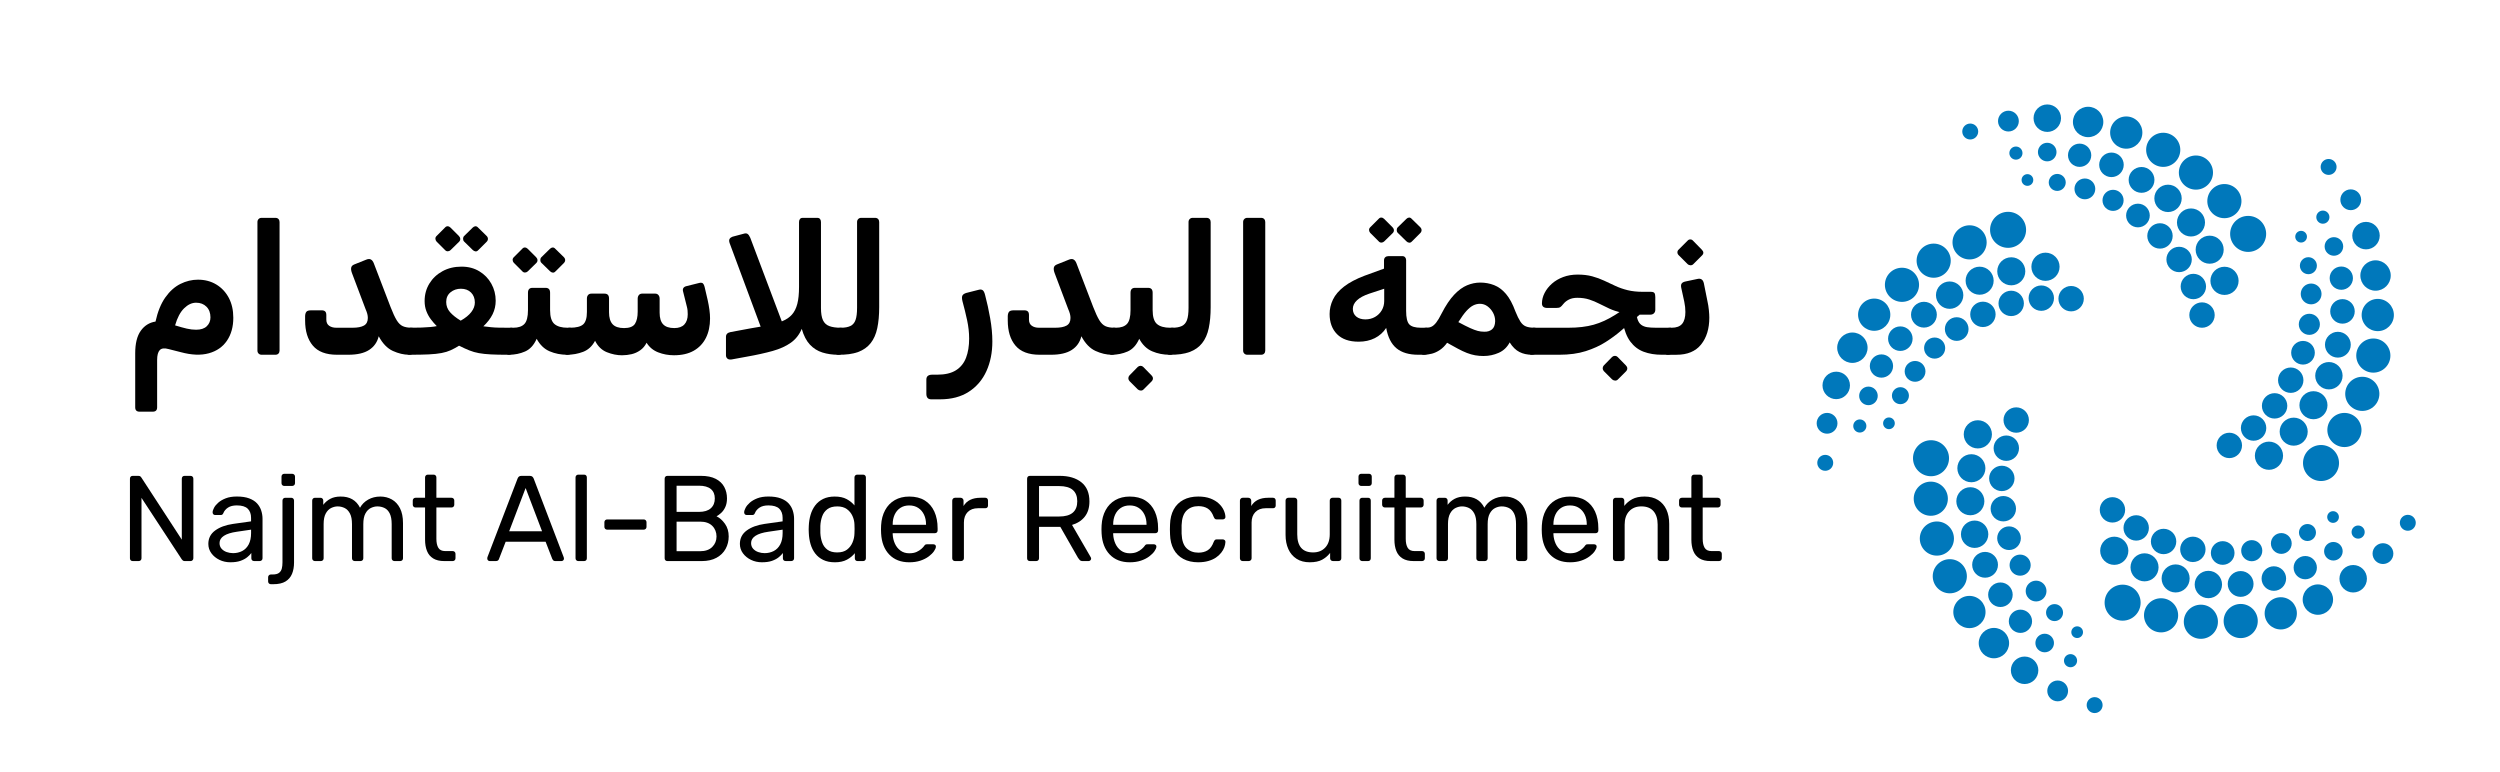 <?xml version="1.0" encoding="UTF-8"?><svg id="Layer_1" xmlns="http://www.w3.org/2000/svg" viewBox="0 0 2405.36 742.91"><defs><style>.cls-1{fill:#0078bb;}</style></defs><circle class="cls-1" cx="2118.65" cy="303.13" r="12.22"/><circle class="cls-1" cx="2140.29" cy="270.21" r="13.57"/><circle class="cls-1" cx="2163.04" cy="225.05" r="17.33"/><circle class="cls-1" cx="2110.32" cy="275.66" r="12.22"/><circle class="cls-1" cx="2096.61" cy="249.65" r="12.22"/><circle class="cls-1" cx="2078.21" cy="227" r="12.22"/><circle class="cls-1" cx="2057.01" cy="207.35" r="11.39"/><circle class="cls-1" cx="2033.06" cy="192.77" r="10.16"/><circle class="cls-1" cx="2005.95" cy="181.74" r="10.01"/><circle class="cls-1" cx="2000.9" cy="149.38" r="11.2"/><circle class="cls-1" cx="1969.79" cy="113.71" r="13.22"/><circle class="cls-1" cx="2126.02" cy="240.24" r="13.5"/><circle class="cls-1" cx="2108.05" cy="214.05" r="13.5"/><circle class="cls-1" cx="2085.95" cy="190.86" r="13.17"/><circle class="cls-1" cx="2060.47" cy="173.09" r="12.42"/><circle class="cls-1" cx="2031.53" cy="158.59" r="11.81"/><circle class="cls-1" cx="1979.36" cy="175.52" r="8.18"/><circle class="cls-1" cx="1950.68" cy="173.18" r="5.63"/><circle class="cls-1" cx="1969.72" cy="146.31" r="8.94"/><circle class="cls-1" cx="1939.61" cy="147.3" r="6.32"/><circle class="cls-1" cx="2009.08" cy="117.35" r="14.62"/><circle class="cls-1" cx="2045.76" cy="127.56" r="15.51"/><circle class="cls-1" cx="2081.33" cy="144.15" r="16.43"/><circle class="cls-1" cx="2112.8" cy="166.04" r="16.43"/><circle class="cls-1" cx="2140.18" cy="193.5" r="16.43"/><circle class="cls-1" cx="1932.39" cy="116.52" r="10.01"/><circle class="cls-1" cx="1895.65" cy="126.54" r="7.67"/><circle class="cls-1" cx="1992.72" cy="287.37" r="12.22"/><circle class="cls-1" cx="1968.05" cy="256.66" r="13.57"/><circle class="cls-1" cx="1932.06" cy="221.13" r="17.33"/><circle class="cls-1" cx="1964.02" cy="286.86" r="12.22"/><circle class="cls-1" cx="1935.06" cy="291.91" r="12.22"/><circle class="cls-1" cx="1907.85" cy="302.46" r="12.22"/><circle class="cls-1" cx="1882.63" cy="316.6" r="11.39"/><circle class="cls-1" cx="1861.4" cy="334.9" r="10.16"/><circle class="cls-1" cx="1842.57" cy="357.31" r="10.01"/><circle class="cls-1" cx="1810.23" cy="352.17" r="11.2"/><circle class="cls-1" cx="1766.72" cy="370.82" r="13.22"/><circle class="cls-1" cx="1935.14" cy="261.03" r="13.5"/><circle class="cls-1" cx="1904.69" cy="270.08" r="13.5"/><circle class="cls-1" cx="1875.84" cy="283.98" r="13.17"/><circle class="cls-1" cx="1851.1" cy="302.78" r="12.42"/><circle class="cls-1" cx="1828.4" cy="325.85" r="11.81"/><circle class="cls-1" cx="1828.48" cy="380.7" r="8.18"/><circle class="cls-1" cx="1817.44" cy="407.28" r="5.63"/><circle class="cls-1" cx="1797.72" cy="380.9" r="8.94"/><circle class="cls-1" cx="1789.41" cy="409.86" r="6.32"/><circle class="cls-1" cx="1782.26" cy="334.55" r="14.62"/><circle class="cls-1" cx="1803.25" cy="302.78" r="15.51"/><circle class="cls-1" cx="1829.97" cy="274.03" r="16.43"/><circle class="cls-1" cx="1860.47" cy="250.81" r="16.43"/><circle class="cls-1" cx="1895.02" cy="233.19" r="16.43"/><circle class="cls-1" cx="1757.9" cy="407.27" r="10.01"/><circle class="cls-1" cx="1756.14" cy="445.31" r="7.67"/><circle class="cls-1" cx="1939.88" cy="404.14" r="12.22"/><circle class="cls-1" cx="1902.96" cy="417.9" r="13.57"/><circle class="cls-1" cx="1857.91" cy="440.88" r="17.33"/><circle class="cls-1" cx="1930.36" cy="431.22" r="12.22"/><circle class="cls-1" cx="1926.04" cy="460.31" r="12.22"/><circle class="cls-1" cx="1927.48" cy="489.45" r="12.22"/><circle class="cls-1" cx="1932.97" cy="517.83" r="11.39"/><circle class="cls-1" cx="1943.66" cy="543.75" r="10.16"/><circle class="cls-1" cx="1959.01" cy="568.68" r="10.01"/><circle class="cls-1" cx="1943.95" cy="597.76" r="11.2"/><circle class="cls-1" cx="1947.96" cy="644.92" r="13.22"/><circle class="cls-1" cx="1896.75" cy="450.51" r="13.5"/><circle class="cls-1" cx="1895.76" cy="482.26" r="13.5"/><circle class="cls-1" cx="1899.88" cy="514.02" r="13.17"/><circle class="cls-1" cx="1909.93" cy="543.42" r="12.42"/><circle class="cls-1" cx="1924.69" cy="572.22" r="11.81"/><circle class="cls-1" cx="1976.77" cy="589.41" r="8.18"/><circle class="cls-1" cx="1998.53" cy="608.25" r="5.63"/><circle class="cls-1" cx="1967.28" cy="618.67" r="8.94"/><circle class="cls-1" cx="1992.16" cy="635.67" r="6.32"/><circle class="cls-1" cx="1918.43" cy="618.76" r="14.62"/><circle class="cls-1" cx="1894.87" cy="588.84" r="15.51"/><circle class="cls-1" cx="1875.99" cy="554.43" r="16.43"/><circle class="cls-1" cx="1863.55" cy="518.17" r="16.43"/><circle class="cls-1" cx="1857.7" cy="479.83" r="16.43"/><circle class="cls-1" cx="1979.78" cy="664.76" r="10.01"/><circle class="cls-1" cx="2015.34" cy="678.41" r="7.67"/><circle class="cls-1" cx="2032.48" cy="490.56" r="12.22"/><circle class="cls-1" cx="2034.23" cy="529.92" r="13.57"/><circle class="cls-1" cx="2042.26" cy="579.85" r="17.33"/><circle class="cls-1" cx="2055.33" cy="507.94" r="12.22"/><circle class="cls-1" cx="2081.68" cy="520.98" r="12.22"/><circle class="cls-1" cx="2109.85" cy="528.56" r="12.22"/><circle class="cls-1" cx="2138.55" cy="532.06" r="11.39"/><circle class="cls-1" cx="2166.5" cy="529.84" r="10.16"/><circle class="cls-1" cx="2194.94" cy="522.9" r="10.01"/><circle class="cls-1" cx="2217.99" cy="546.16" r="11.2"/><circle class="cls-1" cx="2264.1" cy="556.84" r="13.22"/><circle class="cls-1" cx="2063.35" cy="545.85" r="13.5"/><circle class="cls-1" cx="2093.27" cy="556.54" r="13.5"/><circle class="cls-1" cx="2124.76" cy="562.38" r="13.17"/><circle class="cls-1" cx="2155.82" cy="561.85" r="12.42"/><circle class="cls-1" cx="2187.77" cy="556.65" r="11.81"/><circle class="cls-1" cx="2220.12" cy="512.36" r="8.18"/><circle class="cls-1" cx="2244.74" cy="497.45" r="5.63"/><circle class="cls-1" cx="2245.05" cy="530.38" r="8.94"/><circle class="cls-1" cx="2268.87" cy="511.93" r="6.32"/><circle class="cls-1" cx="2230.13" cy="576.9" r="14.62"/><circle class="cls-1" cx="2194.42" cy="590.12" r="15.51"/><circle class="cls-1" cx="2155.88" cy="597.52" r="16.43"/><circle class="cls-1" cx="2117.55" cy="598.22" r="16.43"/><circle class="cls-1" cx="2079.26" cy="592.02" r="16.43"/><circle class="cls-1" cx="2292.75" cy="532.65" r="10.01"/><circle class="cls-1" cx="2316.66" cy="503" r="7.67"/><circle class="cls-1" cx="2144.94" cy="428.56" r="12.22"/><circle class="cls-1" cx="2183.07" cy="438.47" r="13.57"/><circle class="cls-1" cx="2233.15" cy="445.49" r="17.33"/><circle class="cls-1" cx="2168.27" cy="411.84" r="12.22"/><circle class="cls-1" cx="2188.49" cy="390.5" r="12.22"/><circle class="cls-1" cx="2204.02" cy="365.8" r="12.22"/><circle class="cls-1" cx="2215.82" cy="339.4" r="11.39"/><circle class="cls-1" cx="2221.92" cy="312.04" r="10.16"/><circle class="cls-1" cx="2223.65" cy="282.81" r="10.01"/><circle class="cls-1" cx="2252.67" cy="267.63" r="11.2"/><circle class="cls-1" cx="2276.44" cy="226.7" r="13.22"/><circle class="cls-1" cx="2206.86" cy="415.32" r="13.5"/><circle class="cls-1" cx="2225.88" cy="389.88" r="13.5"/><circle class="cls-1" cx="2240.74" cy="361.5" r="13.17"/><circle class="cls-1" cx="2249.37" cy="331.66" r="12.42"/><circle class="cls-1" cx="2253.8" cy="299.6" r="11.81"/><circle class="cls-1" cx="2221" cy="255.64" r="8.18"/><circle class="cls-1" cx="2213.99" cy="227.73" r="5.63"/><circle class="cls-1" cx="2245.56" cy="237.12" r="8.94"/><circle class="cls-1" cx="2234.93" cy="208.93" r="6.32"/><circle class="cls-1" cx="2285.62" cy="265.08" r="14.62"/><circle class="cls-1" cx="2287.75" cy="303.09" r="15.51"/><circle class="cls-1" cx="2283.48" cy="342.11" r="16.43"/><circle class="cls-1" cx="2272.87" cy="378.94" r="16.43"/><circle class="cls-1" cx="2255.67" cy="413.71" r="16.43"/><circle class="cls-1" cx="2261.76" cy="192.2" r="10.01"/><circle class="cls-1" cx="2240.46" cy="160.62" r="7.67"/><path d="m134.28,396.1c-2.79,0-4.19-1.4-4.19-4.19v-51.99c0-9.42,1.77-16.63,5.32-21.63,3.55-5,8.29-7.97,14.22-8.9,2.09-9.54,5.23-17.27,9.42-23.2,4.19-5.93,9.01-10.26,14.48-13,5.47-2.73,11.11-4.1,16.92-4.1,6.63,0,12.5,1.54,17.62,4.62,5.12,3.08,9.13,7.36,12.04,12.82,2.91,5.47,4.36,11.86,4.36,19.19,0,8.72-2.04,16.08-6.11,22.07-4.07,5.99-9.89,10.03-17.45,12.12-7.56,2.09-16.52,1.75-26.87-1.05l-11.69-2.97c-4.07-1.16-6.95-.84-8.64.96-1.69,1.8-2.53,4.97-2.53,9.51v45.54c0,2.79-1.4,4.19-4.19,4.19h-12.74Zm54.43-78.86c4.54,0,7.97-1.13,10.29-3.4,2.33-2.27,3.49-5.09,3.49-8.46,0-4.3-1.28-7.73-3.84-10.29-2.56-2.56-5.88-3.84-9.95-3.84s-7.94,1.8-11.6,5.41c-3.66,3.61-6.54,9.07-8.64,16.4,4.54,1.4,8.31,2.44,11.34,3.14,3.02.7,5.99,1.05,8.9,1.05Z"/><path d="m251.7,341.32c-1.16,0-2.12-.38-2.88-1.13-.76-.75-1.13-1.71-1.13-2.88v-123.7c0-1.16.38-2.12,1.13-2.88s1.71-1.13,2.88-1.13h13.26c1.28,0,2.27.38,2.97,1.13.7.76,1.05,1.72,1.05,2.88v123.7c0,1.16-.35,2.12-1.05,2.88-.7.75-1.69,1.13-2.97,1.13h-13.26Z"/><path d="m324.27,341.32c-10.58,0-18.35-2.94-23.29-8.81-4.95-5.87-7.42-13.93-7.42-24.16v-4.36c.11-1.86.55-3.23,1.31-4.1.75-.87,2.24-1.31,4.45-1.31h10.29c1.4,0,2.47.35,3.23,1.05.75.7,1.13,1.86,1.13,3.49v4.36c0,2.68.9,4.65,2.7,5.93,1.8,1.28,4.1,1.92,6.89,1.92h15.7c4.77,0,8.4-.7,10.9-2.09,2.5-1.4,3.75-3.84,3.75-7.33,0-1.28-.17-2.59-.52-3.92-.35-1.34-.93-2.94-1.74-4.8l-12.91-34.2c-.81-2.09-1.11-3.87-.87-5.32.23-1.45,1.22-2.53,2.97-3.23l11.34-4.54c1.86-.81,3.4-.9,4.62-.26,1.22.64,2.18,1.89,2.88,3.75l16.05,41.87c2.21,5.7,4.19,9.97,5.93,12.82,1.74,2.85,3.72,4.77,5.93,5.76,2.21.99,5.06,1.48,8.55,1.48,1.74,0,2.62.87,2.62,2.62v18.14c0,3.49-1.74,5.23-5.23,5.23-5,0-10.18-1.22-15.53-3.66-5.35-2.44-9.89-7.15-13.61-14.13-1.4,5.7-4.48,10.09-9.25,13.17-4.77,3.08-11.4,4.62-19.89,4.62h-10.99Z"/><path d="m394.06,341.32c-2.09,0-3.14-1.05-3.14-3.14v-18.84c0-1.28.41-2.27,1.22-2.97.81-.7,1.86-1.05,3.14-1.05,3.72,0,7.18-.06,10.38-.17,3.2-.11,6.05-.29,8.55-.52,2.5-.23,4.51-.52,6.02-.87-1.98-1.98-3.87-4.16-5.67-6.54-1.8-2.38-3.26-5.03-4.36-7.94-1.11-2.91-1.66-6.11-1.66-9.6,0-6.28,1.54-11.92,4.62-16.92,3.08-5,7.3-8.96,12.65-11.86,5.35-2.91,11.4-4.36,18.14-4.36s12.24,1.48,17.18,4.45c4.94,2.97,8.81,6.95,11.6,11.95,2.79,5,4.19,10.47,4.19,16.4,0,4.65-.99,8.98-2.97,13-1.98,4.01-4.95,7.88-8.9,11.6,2.79.35,5.26.64,7.41.87,2.15.23,4.71.38,7.68.44,2.97.06,6.95.09,11.95.09.81,0,1.51.26,2.09.78.58.52.87,1.25.87,2.18v17.1c0,3.96-2.09,5.93-6.28,5.93-6.63,0-12.16-.12-16.57-.35-4.42-.23-8.23-.64-11.43-1.22-3.2-.58-6.25-1.45-9.16-2.62-2.91-1.16-6.22-2.67-9.94-4.54-2.79,1.74-5.47,3.2-8.03,4.36-2.56,1.16-5.5,2.07-8.81,2.7-3.32.64-7.42,1.07-12.3,1.31-4.89.23-11.05.35-18.49.35Zm39.43-100.67c-.7.7-1.57,1.08-2.62,1.13-1.05.06-1.98-.38-2.79-1.31l-8.03-8.03c-.7-.81-1.08-1.71-1.13-2.7-.06-.99.32-1.89,1.13-2.7l8.03-8.03c.81-.93,1.71-1.37,2.7-1.31.99.06,1.89.5,2.7,1.31l8.03,8.03c.81.82,1.25,1.75,1.31,2.79.06,1.05-.32,1.98-1.13,2.79l-8.2,8.03Zm9.77,67.87c4.54-2.56,7.94-5.32,10.21-8.29,2.27-2.97,3.4-6.02,3.4-9.16,0-3.95-1.22-7.15-3.66-9.6s-5.7-3.66-9.77-3.66c-3.84,0-7.15,1.13-9.94,3.4-2.79,2.27-4.19,5.38-4.19,9.33,0,3.72,1.22,6.98,3.66,9.77,2.44,2.79,5.87,5.53,10.29,8.2Zm16.92-67.87c-.81.93-1.72,1.34-2.7,1.22-.99-.12-1.89-.58-2.7-1.4l-8.2-8.03c-.7-.7-1.05-1.6-1.05-2.7s.35-2.01,1.05-2.7l8.2-8.03c.81-.81,1.68-1.25,2.62-1.31.93-.06,1.8.38,2.62,1.31l8.2,8.03c.81.82,1.22,1.75,1.22,2.79s-.41,1.98-1.22,2.79l-8.03,8.03Z"/><path d="m489.84,341.32c-1.75,0-2.62-.87-2.62-2.62v-18.14c0-3.49,1.74-5.23,5.23-5.23h1.4c4.88,0,8.46-1.22,10.73-3.66,2.27-2.44,3.4-6.86,3.4-13.26v-16.75c0-3.14,1.45-4.71,4.36-4.71h12.56c2.91,0,4.36,1.57,4.36,4.71v16.75c0,6.52,1.4,10.96,4.19,13.35,2.79,2.39,7.04,3.58,12.74,3.58h2.09c1.74,0,2.62.87,2.62,2.62v18.14c0,3.49-1.75,5.23-5.23,5.23-6.05,0-11.66-1.1-16.84-3.32-5.18-2.21-9.33-6.22-12.47-12.04-2.68,6.05-6.4,10.12-11.17,12.21-4.77,2.09-9.89,3.14-15.35,3.14Zm17.97-80.25c-.7.7-1.57,1.08-2.62,1.13-1.05.06-1.98-.38-2.79-1.31l-8.03-8.02c-.7-.81-1.08-1.71-1.13-2.71-.06-.99.32-1.89,1.13-2.7l8.03-8.03c.81-.93,1.71-1.37,2.7-1.31.99.06,1.89.5,2.7,1.31l8.03,8.03c.81.82,1.25,1.75,1.31,2.79.06,1.05-.32,1.98-1.13,2.79l-8.2,8.03Zm26.69,0c-.81.93-1.72,1.34-2.7,1.22-.99-.12-1.89-.58-2.7-1.4l-8.2-8.02c-.7-.7-1.05-1.6-1.05-2.71s.35-2.01,1.05-2.7l8.2-8.03c.81-.81,1.68-1.25,2.62-1.31.93-.06,1.8.38,2.62,1.31l8.2,8.03c.81.82,1.22,1.75,1.22,2.79s-.41,1.98-1.22,2.79l-8.03,8.03Z"/><path d="m598.71,341.84c-5,0-9.94-.99-14.83-2.97-4.88-1.98-8.67-5.64-11.34-10.99-2.79,5.23-6.63,8.78-11.51,10.64-4.88,1.86-10,2.79-15.35,2.79-1.75,0-2.62-.87-2.62-2.62v-18.14c0-3.49,1.74-5.23,5.23-5.23,6.16,0,10.44-1.07,12.82-3.23,2.38-2.15,3.58-6.13,3.58-11.95v-12.91c0-1.4.38-2.53,1.13-3.4.75-.87,1.83-1.31,3.23-1.31h12.56c2.91,0,4.36,1.57,4.36,4.71v13.26c0,5.12,1.13,8.93,3.4,11.43,2.27,2.5,5.96,3.75,11.08,3.75s8.72-1.37,10.47-4.1c1.75-2.73,2.62-6.66,2.62-11.78v-12.39c0-1.4.38-2.56,1.13-3.49.75-.93,1.83-1.4,3.23-1.4h12.39c1.4,0,2.47.47,3.23,1.4.76.93,1.13,2.09,1.13,3.49v13.43c0,5.12,1.13,8.87,3.4,11.25,2.27,2.39,5.84,3.58,10.73,3.58,4.3,0,7.53-1.16,9.68-3.49,2.15-2.33,3.23-5.58,3.23-9.77,0-1.28-.06-2.53-.17-3.75-.12-1.22-.35-2.47-.7-3.75l-3.49-13.96c-.47-1.51-.44-2.73.09-3.66.52-.93,1.48-1.57,2.88-1.92l12.56-3.14c1.63-.35,2.79-.17,3.49.52.7.7,1.22,1.8,1.57,3.31l2.97,12.74c.7,3.14,1.25,6.22,1.66,9.25.41,3.03.61,5.82.61,8.37,0,7.21-1.34,13.46-4.01,18.75-2.68,5.29-6.57,9.39-11.69,12.3-5.12,2.91-11.46,4.36-19.02,4.36-5.35,0-10.41-.93-15.18-2.79-4.77-1.86-8.49-4.94-11.17-9.25-1.51,3.03-3.55,5.44-6.11,7.24-2.56,1.8-5.32,3.05-8.29,3.75-2.97.7-5.96,1.05-8.98,1.05Z"/><path d="m703.73,345.85c-1.75.23-3.05-.06-3.93-.87-.87-.81-1.31-1.86-1.31-3.14v-17.79c0-2.44,1.45-3.95,4.36-4.54l19.71-3.66c6.51-1.05,12.3-2.09,17.36-3.14s9.42-2.33,13.08-3.84c3.66-1.51,6.66-3.58,8.98-6.19,2.33-2.62,4.04-6.05,5.15-10.29,1.1-4.24,1.66-9.68,1.66-16.31v-62.46c0-1.16.29-2.12.87-2.88.58-.75,1.45-1.13,2.62-1.13h14.13c1.16,0,2.03.38,2.62,1.13.58.76.87,1.72.87,2.88v82.7c0,5.12.64,9.04,1.92,11.78,1.28,2.73,3.34,4.62,6.19,5.67,2.85,1.05,6.54,1.57,11.08,1.57,1.74,0,2.62.87,2.62,2.62v18.14c0,3.49-1.75,5.23-5.23,5.23-5.47,0-10.53-.73-15.18-2.18-4.65-1.45-8.67-3.98-12.04-7.59-3.37-3.6-5.99-8.66-7.85-15.18-2.33,5.58-5.82,10.03-10.47,13.35-4.65,3.32-10.5,5.96-17.53,7.94-7.04,1.98-15.5,3.84-25.38,5.58l-14.31,2.62Zm32.28-20.41l-34.02-91.59c-.58-1.75-.58-3.08,0-4.01.58-.93,1.51-1.63,2.79-2.09l10.47-2.79c1.74-.58,3.08-.55,4.01.09.93.64,1.8,1.89,2.62,3.75l34.2,90.72-20.06,5.93Z"/><path d="m806.49,341.32c-1.75,0-2.62-.87-2.62-2.62v-18.14c0-3.49,1.74-5.23,5.23-5.23,3.72,0,6.74-.55,9.07-1.66,2.33-1.1,3.98-3.02,4.97-5.76.99-2.73,1.48-6.66,1.48-11.78v-82.52c0-1.16.38-2.12,1.13-2.88s1.71-1.13,2.88-1.13h13.26c1.28,0,2.27.38,2.97,1.13.7.76,1.05,1.72,1.05,2.88v82c0,7.56-.61,14.25-1.83,20.06-1.22,5.82-3.34,10.64-6.37,14.48-3.03,3.84-7.07,6.69-12.12,8.55-5.06,1.86-11.43,2.73-19.1,2.62Z"/><path d="m896.17,384.23c-1.75,0-2.99-.47-3.75-1.4-.75-.93-1.13-2.21-1.13-3.84v-13.78c0-1.63.5-2.82,1.48-3.58.99-.76,2.36-1.13,4.1-1.13h4.88c7.56,0,13.58-1.43,18.06-4.27,4.48-2.85,7.7-6.86,9.68-12.04,1.98-5.17,2.97-11.31,2.97-18.41,0-5.7-.64-11.54-1.92-17.53-1.28-5.99-2.79-12.18-4.54-18.58-.58-2.44-.58-4.21,0-5.32.58-1.1,1.86-1.95,3.84-2.53l11.69-2.97c1.63-.46,2.94-.35,3.93.35.99.7,1.77,2.27,2.36,4.71,1.86,6.98,3.49,14.42,4.88,22.33,1.4,7.91,2.09,15.35,2.09,22.33,0,10.58-1.89,20.06-5.67,28.44-3.78,8.37-9.42,15-16.92,19.89s-16.78,7.33-27.83,7.33h-8.2Z"/><path d="m1000.32,341.32c-10.58,0-18.35-2.94-23.29-8.81-4.95-5.87-7.42-13.93-7.42-24.16v-4.36c.11-1.86.55-3.23,1.31-4.1.75-.87,2.24-1.31,4.45-1.31h10.29c1.4,0,2.47.35,3.23,1.05.75.7,1.13,1.86,1.13,3.49v4.36c0,2.68.9,4.65,2.7,5.93,1.8,1.28,4.1,1.92,6.89,1.92h15.7c4.77,0,8.4-.7,10.9-2.09,2.5-1.4,3.75-3.84,3.75-7.33,0-1.28-.17-2.59-.52-3.92-.35-1.34-.93-2.94-1.74-4.8l-12.91-34.2c-.81-2.09-1.11-3.87-.87-5.32.23-1.45,1.22-2.53,2.97-3.23l11.34-4.54c1.86-.81,3.4-.9,4.62-.26,1.22.64,2.18,1.89,2.88,3.75l16.05,41.87c2.21,5.7,4.19,9.97,5.93,12.82,1.74,2.85,3.72,4.77,5.93,5.76,2.21.99,5.06,1.48,8.55,1.48,1.74,0,2.62.87,2.62,2.62v18.14c0,3.49-1.74,5.23-5.23,5.23-5,0-10.18-1.22-15.53-3.66-5.35-2.44-9.89-7.15-13.61-14.13-1.4,5.7-4.48,10.09-9.25,13.17-4.77,3.08-11.4,4.62-19.89,4.62h-10.99Z"/><path d="m1069.58,341.32c-1.75,0-2.62-.87-2.62-2.62v-18.14c0-3.49,1.74-5.23,5.23-5.23h1.4c4.88,0,8.46-1.22,10.73-3.66,2.27-2.44,3.4-6.86,3.4-13.26v-16.75c0-3.14,1.45-4.71,4.36-4.71h12.56c2.91,0,4.36,1.57,4.36,4.71v16.75c0,6.52,1.4,10.96,4.19,13.35,2.79,2.39,7.04,3.58,12.74,3.58h2.09c1.74,0,2.62.87,2.62,2.62v18.14c0,3.49-1.75,5.23-5.23,5.23-6.05,0-11.66-1.1-16.84-3.32-5.18-2.21-9.33-6.22-12.47-12.04-2.68,6.05-6.4,10.12-11.17,12.21-4.77,2.09-9.89,3.14-15.35,3.14Zm30.53,33.5c-.7.7-1.57,1.02-2.62.96-1.05-.06-1.98-.44-2.79-1.13l-8.02-8.03c-.7-.82-1.05-1.72-1.05-2.7s.35-1.89,1.05-2.7l8.02-8.2c.81-.7,1.71-1.05,2.71-1.05s1.83.35,2.53,1.05l8.03,8.2c.81.81,1.25,1.71,1.31,2.7.06.99-.32,1.95-1.13,2.88l-8.03,8.03Z"/><path d="m1125.41,341.32c-1.75,0-2.62-.87-2.62-2.62v-18.14c0-3.49,1.74-5.23,5.23-5.23,3.72,0,6.74-.55,9.07-1.66,2.33-1.1,3.98-3.02,4.97-5.76.99-2.73,1.48-6.66,1.48-11.78v-82.52c0-1.16.38-2.12,1.13-2.88s1.71-1.13,2.88-1.13h13.26c1.28,0,2.27.38,2.97,1.13.7.76,1.05,1.72,1.05,2.88v82c0,7.56-.61,14.25-1.83,20.06-1.22,5.82-3.34,10.64-6.37,14.48-3.03,3.84-7.07,6.69-12.12,8.55-5.06,1.86-11.43,2.73-19.1,2.62Z"/><path d="m1200.08,341.32c-1.16,0-2.12-.38-2.88-1.13-.76-.75-1.13-1.71-1.13-2.88v-123.7c0-1.16.38-2.12,1.13-2.88s1.71-1.13,2.88-1.13h13.26c1.28,0,2.27.38,2.97,1.13.7.76,1.05,1.72,1.05,2.88v123.7c0,1.16-.35,2.12-1.05,2.88-.7.75-1.69,1.13-2.97,1.13h-13.26Z"/><path d="m1364.6,341.32c-8.96,0-15.94-2.06-20.94-6.19-5-4.13-8.32-10.67-9.95-19.63-2.79,4.3-6.46,7.59-10.99,9.86-4.54,2.27-9.71,3.4-15.53,3.4-9.07,0-15.99-2.41-20.76-7.24-4.77-4.83-7.15-11.31-7.15-19.45,0-4.77,1.07-9.39,3.23-13.87,2.15-4.48,5.7-8.64,10.64-12.47,4.94-3.84,11.54-7.33,19.8-10.47l18.67-6.8v-7.85c0-1.4.41-2.44,1.22-3.14.81-.7,1.86-1.05,3.14-1.05h13.26c1.16,0,2.06.38,2.7,1.13.64.76.96,1.66.96,2.7v48.85c0,6.51,1.02,10.85,3.05,13,2.03,2.15,5.79,3.23,11.25,3.23h5.41c.7,0,1.28.29,1.74.87.46.58.7,1.22.7,1.92v18.49c0,3.14-1.69,4.71-5.06,4.71h-5.41Zm-50.94-34.02c3.49,0,6.6-.79,9.33-2.36,2.73-1.57,4.89-3.69,6.46-6.37,1.57-2.67,2.36-5.64,2.36-8.9v-11.86l-14.31,4.71c-5.23,1.75-9.19,3.87-11.86,6.37-2.68,2.5-4.01,5.26-4.01,8.29s1.1,5.61,3.31,7.41c2.21,1.8,5.12,2.71,8.72,2.71Zm18.14-75.02c-.7.7-1.57,1.08-2.62,1.13-1.05.06-1.98-.38-2.79-1.31l-8.03-8.03c-.7-.81-1.08-1.71-1.13-2.7-.06-.99.32-1.89,1.13-2.7l8.03-8.03c.81-.93,1.71-1.37,2.7-1.31.99.06,1.89.5,2.7,1.31l8.03,8.03c.81.82,1.25,1.74,1.31,2.79.06,1.05-.32,1.98-1.13,2.79l-8.2,8.03Zm26.69,0c-.82.93-1.72,1.34-2.7,1.22-.99-.11-1.89-.58-2.7-1.4l-8.2-8.03c-.7-.7-1.05-1.6-1.05-2.7s.35-2.01,1.05-2.7l8.2-8.03c.81-.81,1.68-1.25,2.62-1.31.93-.06,1.8.38,2.62,1.31l8.2,8.03c.81.82,1.22,1.74,1.22,2.79s-.41,1.98-1.22,2.79l-8.03,8.03Z"/><path d="m1427.58,342.54c-2.91,0-5.67-.23-8.29-.7-2.62-.47-5.26-1.22-7.94-2.27-2.68-1.05-5.53-2.38-8.55-4.01-3.03-1.63-6.52-3.55-10.47-5.76-2.09,2.91-4.39,5.21-6.89,6.89-2.5,1.69-5.06,2.88-7.68,3.58-2.62.7-5.26,1.05-7.94,1.05-1.75,0-2.62-.87-2.62-2.62v-18.14c0-3.49,1.74-5.23,5.23-5.23,1.86,0,3.52-.35,4.97-1.05,1.45-.7,2.94-2.01,4.45-3.93,1.51-1.92,3.25-4.86,5.23-8.81,3.95-7.68,7.97-13.67,12.04-17.97,4.07-4.3,8.2-7.33,12.39-9.07,4.19-1.74,8.43-2.62,12.74-2.62,4.65,0,9.07.82,13.26,2.44,4.19,1.63,8,4.45,11.43,8.46,3.43,4.01,6.48,9.68,9.16,17.01,1.63,4.07,3.2,7.27,4.71,9.59,1.51,2.33,3.31,3.9,5.41,4.71,2.09.82,4.77,1.22,8.03,1.22,1.74,0,2.62.87,2.62,2.62v18.14c0,3.49-1.75,5.23-5.23,5.23-4.3,0-8.2-.87-11.69-2.62-3.49-1.75-6.63-4.83-9.42-9.25-2.44,4.65-5.96,8-10.55,10.03-4.6,2.03-9.39,3.05-14.39,3.05Zm.52-23.38c2.91.12,5.35-.61,7.33-2.18,1.98-1.57,3.02-4.21,3.14-7.94,0-2.91-.67-5.61-2.01-8.11-1.34-2.5-3.11-4.56-5.32-6.19-2.21-1.63-4.65-2.44-7.33-2.44-2.21,0-4.36.52-6.46,1.57-2.09,1.05-4.27,2.82-6.54,5.32-2.27,2.5-4.86,6.08-7.76,10.73,4.77,2.56,8.58,4.48,11.43,5.76,2.85,1.28,5.26,2.18,7.24,2.7,1.98.52,4.07.79,6.28.79Z"/><path d="m1473.64,341.32c-1.75,0-2.62-.87-2.62-2.62v-18.14c0-3.49,1.74-5.23,5.23-5.23h32.8c9.3,0,17.39-.96,24.25-2.88,6.86-1.92,13.78-5.09,20.76-9.51l16.75-10.82,10.82,7.15-22.51,19.37c-4.07,3.49-8.84,6.98-14.31,10.47s-11.84,6.4-19.1,8.72c-7.27,2.33-15.79,3.49-25.56,3.49h-26.52Zm103.11-38.56l-1.05-.35c-6.05,0-11.25-.52-15.62-1.57-4.36-1.05-8.26-2.36-11.69-3.93-3.43-1.57-6.66-3.14-9.68-4.71-3.03-1.57-6.22-2.91-9.6-4.01-3.38-1.1-7.21-1.66-11.51-1.66-3.14,0-5.82.55-8.03,1.66-2.21,1.11-4.01,2.53-5.41,4.27-1.16,1.51-2.15,2.53-2.97,3.05-.81.52-2.15.79-4.01.79h-8.38c-3.49,0-5.23-1.45-5.23-4.36,0-3.37.84-6.72,2.53-10.03,1.69-3.31,4.04-6.31,7.07-8.99,3.02-2.67,6.63-4.8,10.82-6.37,4.19-1.57,8.84-2.36,13.96-2.36s9.88.55,13.96,1.66c4.07,1.11,7.91,2.5,11.52,4.19,3.6,1.69,7.21,3.37,10.82,5.06,3.6,1.69,7.53,3.05,11.78,4.1s9.16,1.57,14.74,1.57h7.5c1.86,0,3.05.41,3.58,1.22.52.82.79,2.09.79,3.84v12.21c0,1.4-.44,2.53-1.31,3.4-.87.87-2.07,1.31-3.58,1.31h-10.99Zm-20.24,62.46c-.7.7-1.57,1.02-2.62.96-1.05-.06-1.98-.44-2.79-1.13l-8.03-8.03c-.7-.82-1.05-1.72-1.05-2.7s.35-1.89,1.05-2.7l8.03-8.2c.81-.7,1.71-1.05,2.71-1.05s1.83.35,2.53,1.05l8.03,8.2c.81.81,1.25,1.71,1.31,2.7.06.99-.32,1.95-1.13,2.88l-8.03,8.02Zm42.39-23.9c-6.51,0-12.33-.96-17.45-2.88-5.12-1.92-9.39-5.17-12.82-9.77-3.43-4.59-5.9-10.96-7.41-19.1l13.08-12.39c0,4.19.41,7.5,1.22,9.94.81,2.44,2.01,4.25,3.58,5.41,1.57,1.16,3.49,1.92,5.76,2.27,2.27.35,4.91.52,7.94.52h14.13c.81,0,1.45.29,1.92.87.46.58.7,1.28.7,2.09v18.32c0,1.63-.47,2.82-1.39,3.58-.93.75-2.21,1.13-3.84,1.13h-5.41Z"/><path d="m1604.49,341.32c-.93,0-1.63-.29-2.09-.87-.46-.58-.7-1.28-.7-2.09v-18.67c0-1.63.46-2.76,1.39-3.4.93-.64,2.21-.96,3.84-.96h1.39c4.65,0,8.03-1.25,10.12-3.75,2.09-2.5,3.14-6.31,3.14-11.43,0-1.63-.09-3.23-.26-4.8s-.44-3.23-.79-4.97l-2.97-13.61c-.35-1.86-.17-3.23.52-4.1.7-.87,1.86-1.48,3.49-1.83l11.51-2.44c3.37-.81,5.47.58,6.28,4.19l3.49,17.45c.58,2.56,1.02,5.29,1.31,8.2.29,2.91.44,5.35.44,7.33,0,10.7-2.65,19.34-7.94,25.91-5.29,6.57-13.17,9.86-23.64,9.86h-8.55Zm24.6-87.06c-.7.7-1.6,1.02-2.71.96-1.11-.06-2.01-.44-2.7-1.13l-8.55-8.55c-.82-.81-1.22-1.74-1.22-2.79s.4-1.92,1.22-2.62l8.55-8.55c.7-.81,1.57-1.22,2.62-1.22s1.92.41,2.62,1.22l8.37,8.55c1.98,1.98,2.09,3.84.35,5.58l-8.55,8.55Z"/><path d="m127.71,539.83c-.86,0-1.52-.25-1.99-.76-.47-.51-.7-1.15-.7-1.93v-76.49c0-.86.23-1.54.7-2.05.47-.51,1.13-.76,1.99-.76h5.39c.94,0,1.64.22,2.11.64.47.43.74.76.82,1l38.89,59.74v-58.57c0-.86.23-1.54.7-2.05.47-.51,1.13-.76,1.99-.76h5.62c.86,0,1.54.25,2.05.76.51.51.76,1.19.76,2.05v76.38c0,.78-.25,1.45-.76,1.99-.51.55-1.15.82-1.93.82h-5.62c-.86,0-1.5-.23-1.93-.7-.43-.47-.72-.78-.88-.94l-38.77-59.16v58.1c0,.78-.25,1.43-.76,1.93-.51.51-1.19.76-2.05.76h-5.62Z"/><path d="m221.77,541c-3.91,0-7.46-.78-10.66-2.34-3.2-1.56-5.78-3.67-7.73-6.33-1.95-2.65-2.93-5.66-2.93-9.02,0-5.39,2.19-9.68,6.56-12.89,4.37-3.2,10.07-5.31,17.1-6.33l17.45-2.46v-3.4c0-3.75-1.07-6.68-3.22-8.79-2.15-2.11-5.64-3.16-10.48-3.16-3.51,0-6.35.7-8.49,2.11-2.15,1.41-3.65,3.2-4.51,5.39-.47,1.17-1.29,1.76-2.46,1.76h-5.27c-.86,0-1.5-.25-1.93-.76-.43-.51-.64-1.11-.64-1.82,0-1.17.45-2.62,1.35-4.33.9-1.72,2.28-3.4,4.16-5.04,1.87-1.64,4.28-3.03,7.2-4.16,2.93-1.13,6.5-1.7,10.72-1.7,4.69,0,8.63.61,11.83,1.82,3.2,1.21,5.72,2.83,7.56,4.86,1.83,2.03,3.16,4.33,3.98,6.91s1.23,5.19,1.23,7.85v37.95c0,.78-.25,1.43-.76,1.93s-1.15.76-1.93.76h-5.39c-.86,0-1.52-.25-1.99-.76-.47-.51-.7-1.15-.7-1.93v-5.04c-1.02,1.41-2.38,2.79-4.1,4.16-1.72,1.37-3.87,2.5-6.44,3.4s-5.74,1.35-9.49,1.35Zm2.46-8.79c3.2,0,6.13-.68,8.79-2.05,2.65-1.37,4.74-3.49,6.27-6.38,1.52-2.89,2.28-6.52,2.28-10.89v-3.28l-13.59,1.99c-5.55.78-9.72,2.09-12.53,3.92-2.81,1.84-4.22,4.16-4.22,6.97,0,2.19.64,4,1.93,5.45,1.29,1.45,2.93,2.52,4.92,3.22,1.99.7,4.04,1.05,6.15,1.05Z"/><path d="m260.66,562.09c-.78,0-1.42-.25-1.93-.76-.51-.51-.76-1.15-.76-1.93v-3.98c0-.78.25-1.43.76-1.93s1.15-.76,1.93-.76h1.64c2.81,0,4.88-.53,6.21-1.58,1.33-1.05,2.21-2.44,2.64-4.16.43-1.72.64-3.67.64-5.86v-59.51c0-.78.25-1.42.76-1.93s1.15-.76,1.93-.76h5.74c.78,0,1.42.25,1.93.76.51.51.76,1.15.76,1.93v59.62c0,4.14-.64,7.77-1.93,10.89-1.29,3.12-3.38,5.56-6.27,7.32-2.89,1.76-6.83,2.64-11.83,2.64h-2.23Zm12.88-94.53c-.78,0-1.43-.25-1.93-.76-.51-.51-.76-1.15-.76-1.93v-6.33c0-.78.25-1.42.76-1.93.51-.51,1.15-.76,1.93-.76h7.5c.78,0,1.44.25,1.99.76.55.51.82,1.15.82,1.93v6.33c0,.78-.27,1.43-.82,1.93-.55.51-1.21.76-1.99.76h-7.5Z"/><path d="m303.06,539.83c-.78,0-1.43-.25-1.93-.76-.51-.51-.76-1.15-.76-1.93v-55.52c0-.78.25-1.42.76-1.93s1.15-.76,1.93-.76h5.27c.78,0,1.42.25,1.93.76.51.51.76,1.15.76,1.93v4.1c1.8-2.42,4.06-4.35,6.79-5.8,2.73-1.44,6.01-2.17,9.84-2.17,8.82-.08,15.07,3.51,18.74,10.78,1.8-3.28,4.41-5.9,7.85-7.85,3.44-1.95,7.34-2.93,11.71-2.93,4.06,0,7.75.94,11.07,2.81,3.32,1.87,5.93,4.71,7.85,8.49,1.91,3.79,2.87,8.53,2.87,14.23v33.85c0,.78-.25,1.43-.76,1.93-.51.51-1.15.76-1.93.76h-5.51c-.78,0-1.43-.25-1.93-.76-.51-.51-.76-1.15-.76-1.93v-32.8c0-4.37-.63-7.81-1.88-10.31-1.25-2.5-2.93-4.26-5.04-5.27-2.11-1.01-4.41-1.52-6.91-1.52-2.03,0-4.1.51-6.21,1.52-2.11,1.02-3.85,2.77-5.21,5.27-1.37,2.5-2.05,5.94-2.05,10.31v32.8c0,.78-.25,1.43-.76,1.93s-1.15.76-1.93.76h-5.51c-.78,0-1.43-.25-1.93-.76-.51-.51-.76-1.15-.76-1.93v-32.8c0-4.37-.66-7.81-1.99-10.31-1.33-2.5-3.04-4.26-5.15-5.27-2.11-1.01-4.33-1.52-6.68-1.52-2.03,0-4.1.51-6.21,1.52-2.11,1.02-3.85,2.77-5.21,5.27-1.37,2.5-2.05,5.9-2.05,10.19v32.92c0,.78-.25,1.43-.76,1.93s-1.15.76-1.93.76h-5.62Z"/><path d="m427.47,539.83c-4.38,0-7.93-.84-10.66-2.52-2.73-1.68-4.73-4.06-5.97-7.15-1.25-3.08-1.87-6.74-1.87-10.95v-30.93h-9.14c-.78,0-1.43-.25-1.93-.76-.51-.51-.76-1.15-.76-1.93v-3.98c0-.78.25-1.42.76-1.93s1.15-.76,1.93-.76h9.14v-19.56c0-.78.25-1.42.76-1.93s1.15-.76,1.93-.76h5.51c.78,0,1.42.25,1.93.76.51.51.76,1.15.76,1.93v19.56h14.53c.78,0,1.42.25,1.93.76.51.51.76,1.15.76,1.93v3.98c0,.78-.25,1.43-.76,1.93s-1.15.76-1.93.76h-14.53v30.11c0,3.67.62,6.56,1.87,8.67,1.25,2.11,3.47,3.16,6.68,3.16h7.15c.78,0,1.42.25,1.93.76.51.51.76,1.15.76,1.93v4.22c0,.78-.25,1.43-.76,1.93-.51.51-1.15.76-1.93.76h-8.08Z"/><path d="m471.16,539.83c-.63,0-1.17-.23-1.64-.7s-.7-1.01-.7-1.64c0-.39.04-.82.12-1.29l29.05-75.79c.31-.78.74-1.41,1.29-1.87.55-.47,1.37-.7,2.46-.7h7.97c1.01,0,1.82.23,2.4.7s1.03,1.09,1.35,1.87l28.93,75.79c.16.47.23.9.23,1.29,0,.63-.23,1.17-.7,1.64-.47.47-1.02.7-1.64.7h-5.97c-.94,0-1.62-.23-2.05-.7-.43-.47-.72-.9-.88-1.29l-6.44-16.63h-38.42l-6.44,16.63c-.08.39-.35.82-.82,1.29-.47.47-1.17.7-2.11.7h-5.97Zm18.74-28.7h31.63l-15.81-41.58-15.81,41.58Z"/><path d="m556.44,539.83c-.78,0-1.43-.25-1.93-.76-.51-.51-.76-1.15-.76-1.93v-77.78c0-.78.25-1.42.76-1.93s1.15-.76,1.93-.76h5.51c.86,0,1.52.25,1.99.76.47.51.7,1.15.7,1.93v77.78c0,.78-.23,1.43-.7,1.93-.47.51-1.13.76-1.99.76h-5.51Z"/><path d="m584.2,509.61c-.78,0-1.43-.25-1.93-.76-.51-.51-.76-1.15-.76-1.93v-4.45c0-.78.25-1.42.76-1.93s1.15-.76,1.93-.76h35.14c.78,0,1.42.25,1.93.76.51.51.76,1.15.76,1.93v4.45c0,.78-.25,1.43-.76,1.93s-1.15.76-1.93.76h-35.14Z"/><path d="m642.18,539.83c-.86,0-1.52-.25-1.99-.76-.47-.51-.7-1.15-.7-1.93v-76.49c0-.86.23-1.54.7-2.05.47-.51,1.13-.76,1.99-.76h32.1c5.86,0,10.64.96,14.35,2.87,3.71,1.91,6.44,4.51,8.2,7.79,1.76,3.28,2.64,6.95,2.64,11.01,0,3.2-.53,5.96-1.58,8.26-1.05,2.3-2.36,4.18-3.92,5.62-1.56,1.45-3.09,2.56-4.57,3.34,3.05,1.48,5.76,3.91,8.14,7.26,2.38,3.36,3.57,7.42,3.57,12.18,0,4.3-.98,8.24-2.93,11.83-1.95,3.59-4.86,6.46-8.73,8.61-3.87,2.15-8.65,3.22-14.35,3.22h-32.92Zm8.79-47.32h21.55c5,0,8.79-1.15,11.36-3.46,2.58-2.3,3.87-5.45,3.87-9.43s-1.29-7.03-3.87-9.14-6.37-3.16-11.36-3.16h-21.55v25.19Zm0,37.84h22.61c5.08,0,8.98-1.37,11.71-4.1,2.73-2.73,4.1-6.09,4.1-10.07s-1.37-7.56-4.1-10.25c-2.73-2.69-6.64-4.04-11.71-4.04h-22.61v28.46Z"/><path d="m733.2,541c-3.91,0-7.46-.78-10.66-2.34-3.2-1.56-5.78-3.67-7.73-6.33-1.95-2.65-2.93-5.66-2.93-9.02,0-5.39,2.19-9.68,6.56-12.89,4.37-3.2,10.07-5.31,17.1-6.33l17.45-2.46v-3.4c0-3.75-1.07-6.68-3.22-8.79-2.15-2.11-5.64-3.16-10.48-3.16-3.51,0-6.35.7-8.49,2.11-2.15,1.41-3.65,3.2-4.51,5.39-.47,1.17-1.29,1.76-2.46,1.76h-5.27c-.86,0-1.5-.25-1.93-.76-.43-.51-.64-1.11-.64-1.82,0-1.17.45-2.62,1.35-4.33.9-1.72,2.28-3.4,4.16-5.04,1.87-1.64,4.28-3.03,7.2-4.16,2.93-1.13,6.5-1.7,10.72-1.7,4.69,0,8.63.61,11.83,1.82,3.2,1.21,5.72,2.83,7.56,4.86,1.83,2.03,3.16,4.33,3.98,6.91s1.23,5.19,1.23,7.85v37.95c0,.78-.25,1.43-.76,1.93s-1.15.76-1.93.76h-5.39c-.86,0-1.52-.25-1.99-.76-.47-.51-.7-1.15-.7-1.93v-5.04c-1.02,1.41-2.38,2.79-4.1,4.16-1.72,1.37-3.87,2.5-6.44,3.4s-5.74,1.35-9.49,1.35Zm2.46-8.79c3.2,0,6.13-.68,8.79-2.05,2.65-1.37,4.74-3.49,6.27-6.38,1.52-2.89,2.28-6.52,2.28-10.89v-3.28l-13.59,1.99c-5.55.78-9.72,2.09-12.53,3.92-2.81,1.84-4.22,4.16-4.22,6.97,0,2.19.64,4,1.93,5.45,1.29,1.45,2.93,2.52,4.92,3.22,1.99.7,4.04,1.05,6.15,1.05Z"/><path d="m803.13,541c-4.3,0-8.01-.76-11.13-2.29-3.12-1.52-5.68-3.59-7.67-6.21-1.99-2.62-3.48-5.6-4.45-8.96-.98-3.36-1.54-6.91-1.7-10.66-.08-1.25-.12-2.42-.12-3.51s.04-2.26.12-3.51c.16-3.67.72-7.18,1.7-10.54.98-3.36,2.46-6.36,4.45-9.02,1.99-2.65,4.55-4.74,7.67-6.27,3.12-1.52,6.83-2.28,11.13-2.28,4.61,0,8.43.82,11.48,2.46,3.05,1.64,5.54,3.67,7.5,6.09v-26.94c0-.78.25-1.42.76-1.93s1.15-.76,1.93-.76h5.62c.78,0,1.42.25,1.93.76.51.51.76,1.15.76,1.93v77.78c0,.78-.25,1.43-.76,1.93s-1.15.76-1.93.76h-5.27c-.86,0-1.52-.25-1.99-.76-.47-.51-.7-1.15-.7-1.93v-4.92c-1.95,2.5-4.49,4.59-7.61,6.27-3.12,1.68-7.03,2.52-11.71,2.52Zm2.46-9.49c3.9,0,7.03-.9,9.37-2.69,2.34-1.8,4.1-4.08,5.27-6.85,1.17-2.77,1.8-5.6,1.87-8.49.08-1.25.12-2.75.12-4.51s-.04-3.26-.12-4.51c-.08-2.73-.72-5.43-1.93-8.08-1.21-2.65-3.01-4.84-5.39-6.56-2.38-1.72-5.45-2.58-9.2-2.58-3.98,0-7.15.88-9.49,2.64s-4.02,4.06-5.04,6.91c-1.02,2.85-1.6,5.92-1.76,9.2-.08,2.27-.08,4.53,0,6.79.16,3.28.74,6.35,1.76,9.2,1.01,2.85,2.69,5.15,5.04,6.91,2.34,1.76,5.51,2.63,9.49,2.63Z"/><path d="m874.82,541c-8.04,0-14.45-2.48-19.21-7.44-4.76-4.96-7.38-11.73-7.85-20.32-.08-1.01-.12-2.32-.12-3.92s.04-2.91.12-3.92c.31-5.54,1.6-10.41,3.87-14.58,2.26-4.18,5.37-7.4,9.31-9.66,3.94-2.26,8.57-3.4,13.88-3.4,5.93,0,10.91,1.25,14.94,3.75,4.02,2.5,7.09,6.05,9.2,10.66,2.11,4.61,3.16,10,3.16,16.17v1.99c0,.86-.25,1.52-.76,1.99-.51.47-1.15.7-1.93.7h-40.53v1.05c.16,3.2.86,6.19,2.11,8.96,1.25,2.77,3.05,5.02,5.39,6.74,2.34,1.72,5.15,2.58,8.43,2.58,2.81,0,5.15-.43,7.03-1.29,1.88-.86,3.4-1.82,4.57-2.87,1.17-1.05,1.95-1.85,2.34-2.4.7-1.01,1.25-1.62,1.64-1.82.39-.19,1.01-.29,1.87-.29h5.62c.78,0,1.42.22,1.93.64.51.43.72,1.04.64,1.82-.08,1.17-.7,2.6-1.88,4.28-1.17,1.68-2.85,3.34-5.04,4.98-2.19,1.64-4.84,2.99-7.97,4.04-3.12,1.05-6.72,1.58-10.78,1.58Zm-15.93-36.08h32.1v-.35c0-3.51-.64-6.64-1.93-9.37-1.29-2.73-3.14-4.9-5.56-6.5-2.42-1.6-5.31-2.4-8.67-2.4s-6.23.8-8.61,2.4c-2.38,1.6-4.2,3.77-5.45,6.5-1.25,2.73-1.87,5.86-1.87,9.37v.35Z"/><path d="m918.87,539.83c-.78,0-1.43-.25-1.93-.76-.51-.51-.76-1.15-.76-1.93v-55.41c0-.78.25-1.44.76-1.99.51-.55,1.15-.82,1.93-.82h5.39c.78,0,1.44.27,1.99.82.55.55.82,1.21.82,1.99v5.15c1.56-2.65,3.71-4.65,6.44-5.97,2.73-1.33,6.01-1.99,9.84-1.99h4.69c.78,0,1.41.25,1.87.76.47.51.7,1.15.7,1.93v4.8c0,.78-.23,1.41-.7,1.87-.47.47-1.09.7-1.87.7h-7.03c-4.22,0-7.54,1.23-9.96,3.69-2.42,2.46-3.63,5.8-3.63,10.01v34.44c0,.78-.27,1.43-.82,1.93-.55.51-1.21.76-1.99.76h-5.74Z"/><path d="m990.91,539.83c-.86,0-1.52-.25-1.99-.76-.47-.51-.7-1.15-.7-1.93v-76.49c0-.86.23-1.54.7-2.05.47-.51,1.13-.76,1.99-.76h28.58c8.82,0,15.81,2.07,20.97,6.21,5.15,4.14,7.73,10.27,7.73,18.39,0,6.01-1.5,10.91-4.51,14.7-3.01,3.79-7.09,6.42-12.24,7.91l18.04,31.16c.23.47.35.9.35,1.29,0,.63-.25,1.17-.76,1.64-.51.47-1.07.7-1.7.7h-5.62c-1.33,0-2.3-.35-2.93-1.05-.63-.7-1.17-1.41-1.64-2.11l-16.99-29.75h-20.5v30.22c0,.78-.25,1.43-.76,1.93s-1.19.76-2.05.76h-5.97Zm8.79-42.87h19.33c5.86,0,10.23-1.23,13.12-3.69,2.89-2.46,4.33-6.11,4.33-10.95s-1.43-8.39-4.28-10.89c-2.85-2.5-7.24-3.75-13.18-3.75h-19.33v29.29Z"/><path d="m1086.96,541c-8.04,0-14.45-2.48-19.21-7.44-4.76-4.96-7.38-11.73-7.85-20.32-.08-1.01-.12-2.32-.12-3.92s.04-2.91.12-3.92c.31-5.54,1.6-10.41,3.87-14.58,2.26-4.18,5.37-7.4,9.31-9.66,3.94-2.26,8.57-3.4,13.88-3.4,5.93,0,10.91,1.25,14.94,3.75,4.02,2.5,7.09,6.05,9.2,10.66,2.11,4.61,3.16,10,3.16,16.17v1.99c0,.86-.25,1.52-.76,1.99-.51.47-1.15.7-1.93.7h-40.53v1.05c.16,3.2.86,6.19,2.11,8.96,1.25,2.77,3.05,5.02,5.39,6.74,2.34,1.72,5.15,2.58,8.43,2.58,2.81,0,5.15-.43,7.03-1.29,1.88-.86,3.4-1.82,4.57-2.87,1.17-1.05,1.95-1.85,2.34-2.4.7-1.01,1.25-1.62,1.64-1.82.39-.19,1.01-.29,1.87-.29h5.62c.78,0,1.42.22,1.93.64.51.43.72,1.04.64,1.82-.08,1.17-.7,2.6-1.88,4.28-1.17,1.68-2.85,3.34-5.04,4.98-2.19,1.64-4.84,2.99-7.97,4.04-3.12,1.05-6.72,1.58-10.78,1.58Zm-15.93-36.08h32.1v-.35c0-3.51-.64-6.64-1.93-9.37-1.29-2.73-3.14-4.9-5.56-6.5-2.42-1.6-5.31-2.4-8.67-2.4s-6.23.8-8.61,2.4c-2.38,1.6-4.2,3.77-5.45,6.5-1.25,2.73-1.87,5.86-1.87,9.37v.35Z"/><path d="m1152.91,541c-5.55,0-10.33-1.08-14.35-3.22-4.02-2.15-7.13-5.23-9.31-9.25-2.19-4.02-3.36-8.84-3.51-14.47-.08-1.17-.12-2.73-.12-4.69s.04-3.51.12-4.69c.16-5.62,1.33-10.44,3.51-14.47,2.19-4.02,5.29-7.11,9.31-9.25,4.02-2.15,8.8-3.22,14.35-3.22,4.53,0,8.41.63,11.66,1.87,3.24,1.25,5.92,2.85,8.02,4.8,2.11,1.95,3.69,4.06,4.74,6.33,1.05,2.27,1.62,4.41,1.7,6.44.08.78-.16,1.41-.7,1.87-.55.47-1.21.7-1.99.7h-5.62c-.78,0-1.37-.18-1.76-.53-.39-.35-.78-.96-1.17-1.82-1.41-3.83-3.32-6.52-5.74-8.08-2.42-1.56-5.43-2.34-9.02-2.34-4.69,0-8.49,1.45-11.42,4.33-2.93,2.89-4.51,7.54-4.74,13.94-.08,2.81-.08,5.55,0,8.2.23,6.48,1.82,11.15,4.74,14,2.93,2.85,6.74,4.28,11.42,4.28,3.59,0,6.6-.78,9.02-2.34,2.42-1.56,4.33-4.25,5.74-8.08.39-.86.78-1.46,1.17-1.82.39-.35.98-.53,1.76-.53h5.62c.78,0,1.44.23,1.99.7.54.47.78,1.09.7,1.88-.08,1.64-.43,3.32-1.05,5.04-.63,1.72-1.62,3.46-2.99,5.21-1.37,1.76-3.07,3.32-5.1,4.69-2.03,1.37-4.47,2.46-7.32,3.28-2.85.82-6.07,1.23-9.66,1.23Z"/><path d="m1195.67,539.83c-.78,0-1.43-.25-1.93-.76-.51-.51-.76-1.15-.76-1.93v-55.41c0-.78.25-1.44.76-1.99.51-.55,1.15-.82,1.93-.82h5.39c.78,0,1.44.27,1.99.82.55.55.82,1.21.82,1.99v5.15c1.56-2.65,3.71-4.65,6.44-5.97,2.73-1.33,6.01-1.99,9.84-1.99h4.69c.78,0,1.41.25,1.87.76.47.51.7,1.15.7,1.93v4.8c0,.78-.23,1.41-.7,1.87-.47.47-1.09.7-1.87.7h-7.03c-4.22,0-7.54,1.23-9.96,3.69-2.42,2.46-3.63,5.8-3.63,10.01v34.44c0,.78-.27,1.43-.82,1.93-.55.51-1.21.76-1.99.76h-5.74Z"/><path d="m1260.21,541c-5,0-9.24-1.11-12.71-3.34-3.48-2.23-6.11-5.33-7.91-9.31-1.8-3.98-2.69-8.55-2.69-13.71v-33.03c0-.78.25-1.42.76-1.93s1.15-.76,1.93-.76h5.86c.78,0,1.42.25,1.93.76.51.51.76,1.15.76,1.93v32.45c0,11.64,5.08,17.45,15.23,17.45,4.84,0,8.73-1.54,11.66-4.63,2.93-3.08,4.39-7.36,4.39-12.83v-32.45c0-.78.25-1.42.76-1.93s1.15-.76,1.93-.76h5.74c.86,0,1.52.25,1.99.76.47.51.7,1.15.7,1.93v55.52c0,.78-.23,1.43-.7,1.93-.47.51-1.13.76-1.99.76h-5.39c-.78,0-1.43-.25-1.93-.76-.51-.51-.76-1.15-.76-1.93v-5.15c-2.11,2.73-4.67,4.92-7.67,6.56-3.01,1.64-6.97,2.46-11.89,2.46Z"/><path d="m1309.76,467.55c-.78,0-1.43-.25-1.93-.76-.51-.51-.76-1.15-.76-1.93v-6.33c0-.78.25-1.42.76-1.93s1.15-.76,1.93-.76h7.38c.78,0,1.42.25,1.93.76.51.51.76,1.15.76,1.93v6.33c0,.78-.25,1.43-.76,1.93s-1.15.76-1.93.76h-7.38Zm.94,72.28c-.78,0-1.43-.25-1.93-.76-.51-.51-.76-1.15-.76-1.93v-55.52c0-.78.25-1.42.76-1.93s1.15-.76,1.93-.76h5.62c.78,0,1.41.25,1.87.76.47.51.7,1.15.7,1.93v55.52c0,.78-.23,1.43-.7,1.93-.47.51-1.09.76-1.87.76h-5.62Z"/><path d="m1360.13,539.83c-4.38,0-7.93-.84-10.66-2.52-2.73-1.68-4.73-4.06-5.97-7.15-1.25-3.08-1.87-6.74-1.87-10.95v-30.93h-9.14c-.78,0-1.43-.25-1.93-.76-.51-.51-.76-1.15-.76-1.93v-3.98c0-.78.25-1.42.76-1.93s1.15-.76,1.93-.76h9.14v-19.56c0-.78.25-1.42.76-1.93s1.15-.76,1.93-.76h5.51c.78,0,1.42.25,1.93.76.51.51.76,1.15.76,1.93v19.56h14.53c.78,0,1.42.25,1.93.76.51.51.76,1.15.76,1.93v3.98c0,.78-.25,1.43-.76,1.93s-1.15.76-1.93.76h-14.53v30.11c0,3.67.62,6.56,1.87,8.67,1.25,2.11,3.47,3.16,6.68,3.16h7.15c.78,0,1.42.25,1.93.76.51.51.76,1.15.76,1.93v4.22c0,.78-.25,1.43-.76,1.93-.51.51-1.15.76-1.93.76h-8.08Z"/><path d="m1384.85,539.83c-.78,0-1.43-.25-1.93-.76-.51-.51-.76-1.15-.76-1.93v-55.52c0-.78.25-1.42.76-1.93s1.15-.76,1.93-.76h5.27c.78,0,1.42.25,1.93.76.51.51.76,1.15.76,1.93v4.1c1.8-2.42,4.06-4.35,6.79-5.8,2.73-1.44,6.01-2.17,9.84-2.17,8.82-.08,15.07,3.51,18.74,10.78,1.8-3.28,4.41-5.9,7.85-7.85,3.44-1.95,7.34-2.93,11.71-2.93,4.06,0,7.75.94,11.07,2.81,3.32,1.87,5.93,4.71,7.85,8.49,1.91,3.79,2.87,8.53,2.87,14.23v33.85c0,.78-.25,1.43-.76,1.93-.51.51-1.15.76-1.93.76h-5.51c-.78,0-1.43-.25-1.93-.76-.51-.51-.76-1.15-.76-1.93v-32.8c0-4.37-.63-7.81-1.88-10.31-1.25-2.5-2.93-4.26-5.04-5.27-2.11-1.01-4.41-1.52-6.91-1.52-2.03,0-4.1.51-6.21,1.52-2.11,1.02-3.85,2.77-5.21,5.27-1.37,2.5-2.05,5.94-2.05,10.31v32.8c0,.78-.25,1.43-.76,1.93s-1.15.76-1.93.76h-5.51c-.78,0-1.43-.25-1.93-.76-.51-.51-.76-1.15-.76-1.93v-32.8c0-4.37-.66-7.81-1.99-10.31-1.33-2.5-3.04-4.26-5.15-5.27-2.11-1.01-4.33-1.52-6.68-1.52-2.03,0-4.1.51-6.21,1.52-2.11,1.02-3.85,2.77-5.21,5.27-1.37,2.5-2.05,5.9-2.05,10.19v32.92c0,.78-.25,1.43-.76,1.93s-1.15.76-1.93.76h-5.62Z"/><path d="m1510.54,541c-8.04,0-14.45-2.48-19.21-7.44-4.76-4.96-7.38-11.73-7.85-20.32-.08-1.01-.12-2.32-.12-3.92s.04-2.91.12-3.92c.31-5.54,1.6-10.41,3.87-14.58,2.26-4.18,5.37-7.4,9.31-9.66,3.94-2.26,8.57-3.4,13.88-3.4,5.93,0,10.91,1.25,14.94,3.75,4.02,2.5,7.09,6.05,9.2,10.66,2.11,4.61,3.16,10,3.16,16.17v1.99c0,.86-.25,1.52-.76,1.99-.51.47-1.15.7-1.93.7h-40.53v1.05c.16,3.2.86,6.19,2.11,8.96,1.25,2.77,3.04,5.02,5.39,6.74,2.34,1.72,5.15,2.58,8.43,2.58,2.81,0,5.15-.43,7.03-1.29,1.88-.86,3.4-1.82,4.57-2.87,1.17-1.05,1.95-1.85,2.34-2.4.7-1.01,1.25-1.62,1.64-1.82.39-.19,1.01-.29,1.87-.29h5.62c.78,0,1.42.22,1.93.64.51.43.72,1.04.64,1.82-.08,1.17-.7,2.6-1.88,4.28-1.17,1.68-2.85,3.34-5.04,4.98-2.19,1.64-4.84,2.99-7.96,4.04-3.12,1.05-6.72,1.58-10.78,1.58Zm-15.93-36.08h32.1v-.35c0-3.51-.64-6.64-1.93-9.37-1.29-2.73-3.14-4.9-5.56-6.5-2.42-1.6-5.31-2.4-8.67-2.4s-6.23.8-8.61,2.4c-2.38,1.6-4.2,3.77-5.45,6.5-1.25,2.73-1.88,5.86-1.88,9.37v.35Z"/><path d="m1554.59,539.83c-.78,0-1.43-.25-1.93-.76-.51-.51-.76-1.15-.76-1.93v-55.52c0-.78.25-1.42.76-1.93.51-.51,1.15-.76,1.93-.76h5.51c.78,0,1.42.25,1.93.76.51.51.76,1.15.76,1.93v5.15c2.03-2.65,4.59-4.82,7.67-6.5,3.08-1.68,7.04-2.52,11.89-2.52s9.39,1.11,12.94,3.34c3.55,2.23,6.23,5.31,8.03,9.25,1.79,3.94,2.69,8.53,2.69,13.76v33.03c0,.78-.23,1.43-.7,1.93-.47.51-1.09.76-1.87.76h-5.86c-.78,0-1.43-.25-1.93-.76-.51-.51-.76-1.15-.76-1.93v-32.45c0-5.47-1.33-9.74-3.98-12.83-2.65-3.08-6.56-4.63-11.71-4.63-4.84,0-8.73,1.54-11.66,4.63-2.93,3.09-4.39,7.36-4.39,12.83v32.45c0,.78-.25,1.43-.76,1.93-.51.51-1.15.76-1.93.76h-5.86Z"/><path d="m1645.84,539.83c-4.38,0-7.93-.84-10.66-2.52-2.73-1.68-4.72-4.06-5.97-7.15-1.25-3.08-1.87-6.74-1.87-10.95v-30.93h-9.14c-.78,0-1.43-.25-1.93-.76-.51-.51-.76-1.15-.76-1.93v-3.98c0-.78.25-1.42.76-1.93.51-.51,1.15-.76,1.93-.76h9.14v-19.56c0-.78.25-1.42.76-1.93.51-.51,1.15-.76,1.93-.76h5.51c.78,0,1.42.25,1.93.76.51.51.76,1.15.76,1.93v19.56h14.53c.78,0,1.42.25,1.93.76.51.51.76,1.15.76,1.93v3.98c0,.78-.25,1.43-.76,1.93-.51.51-1.15.76-1.93.76h-14.53v30.11c0,3.67.62,6.56,1.87,8.67,1.25,2.11,3.47,3.16,6.68,3.16h7.14c.78,0,1.42.25,1.93.76.51.51.76,1.15.76,1.93v4.22c0,.78-.25,1.43-.76,1.93-.51.51-1.15.76-1.93.76h-8.08Z"/></svg>